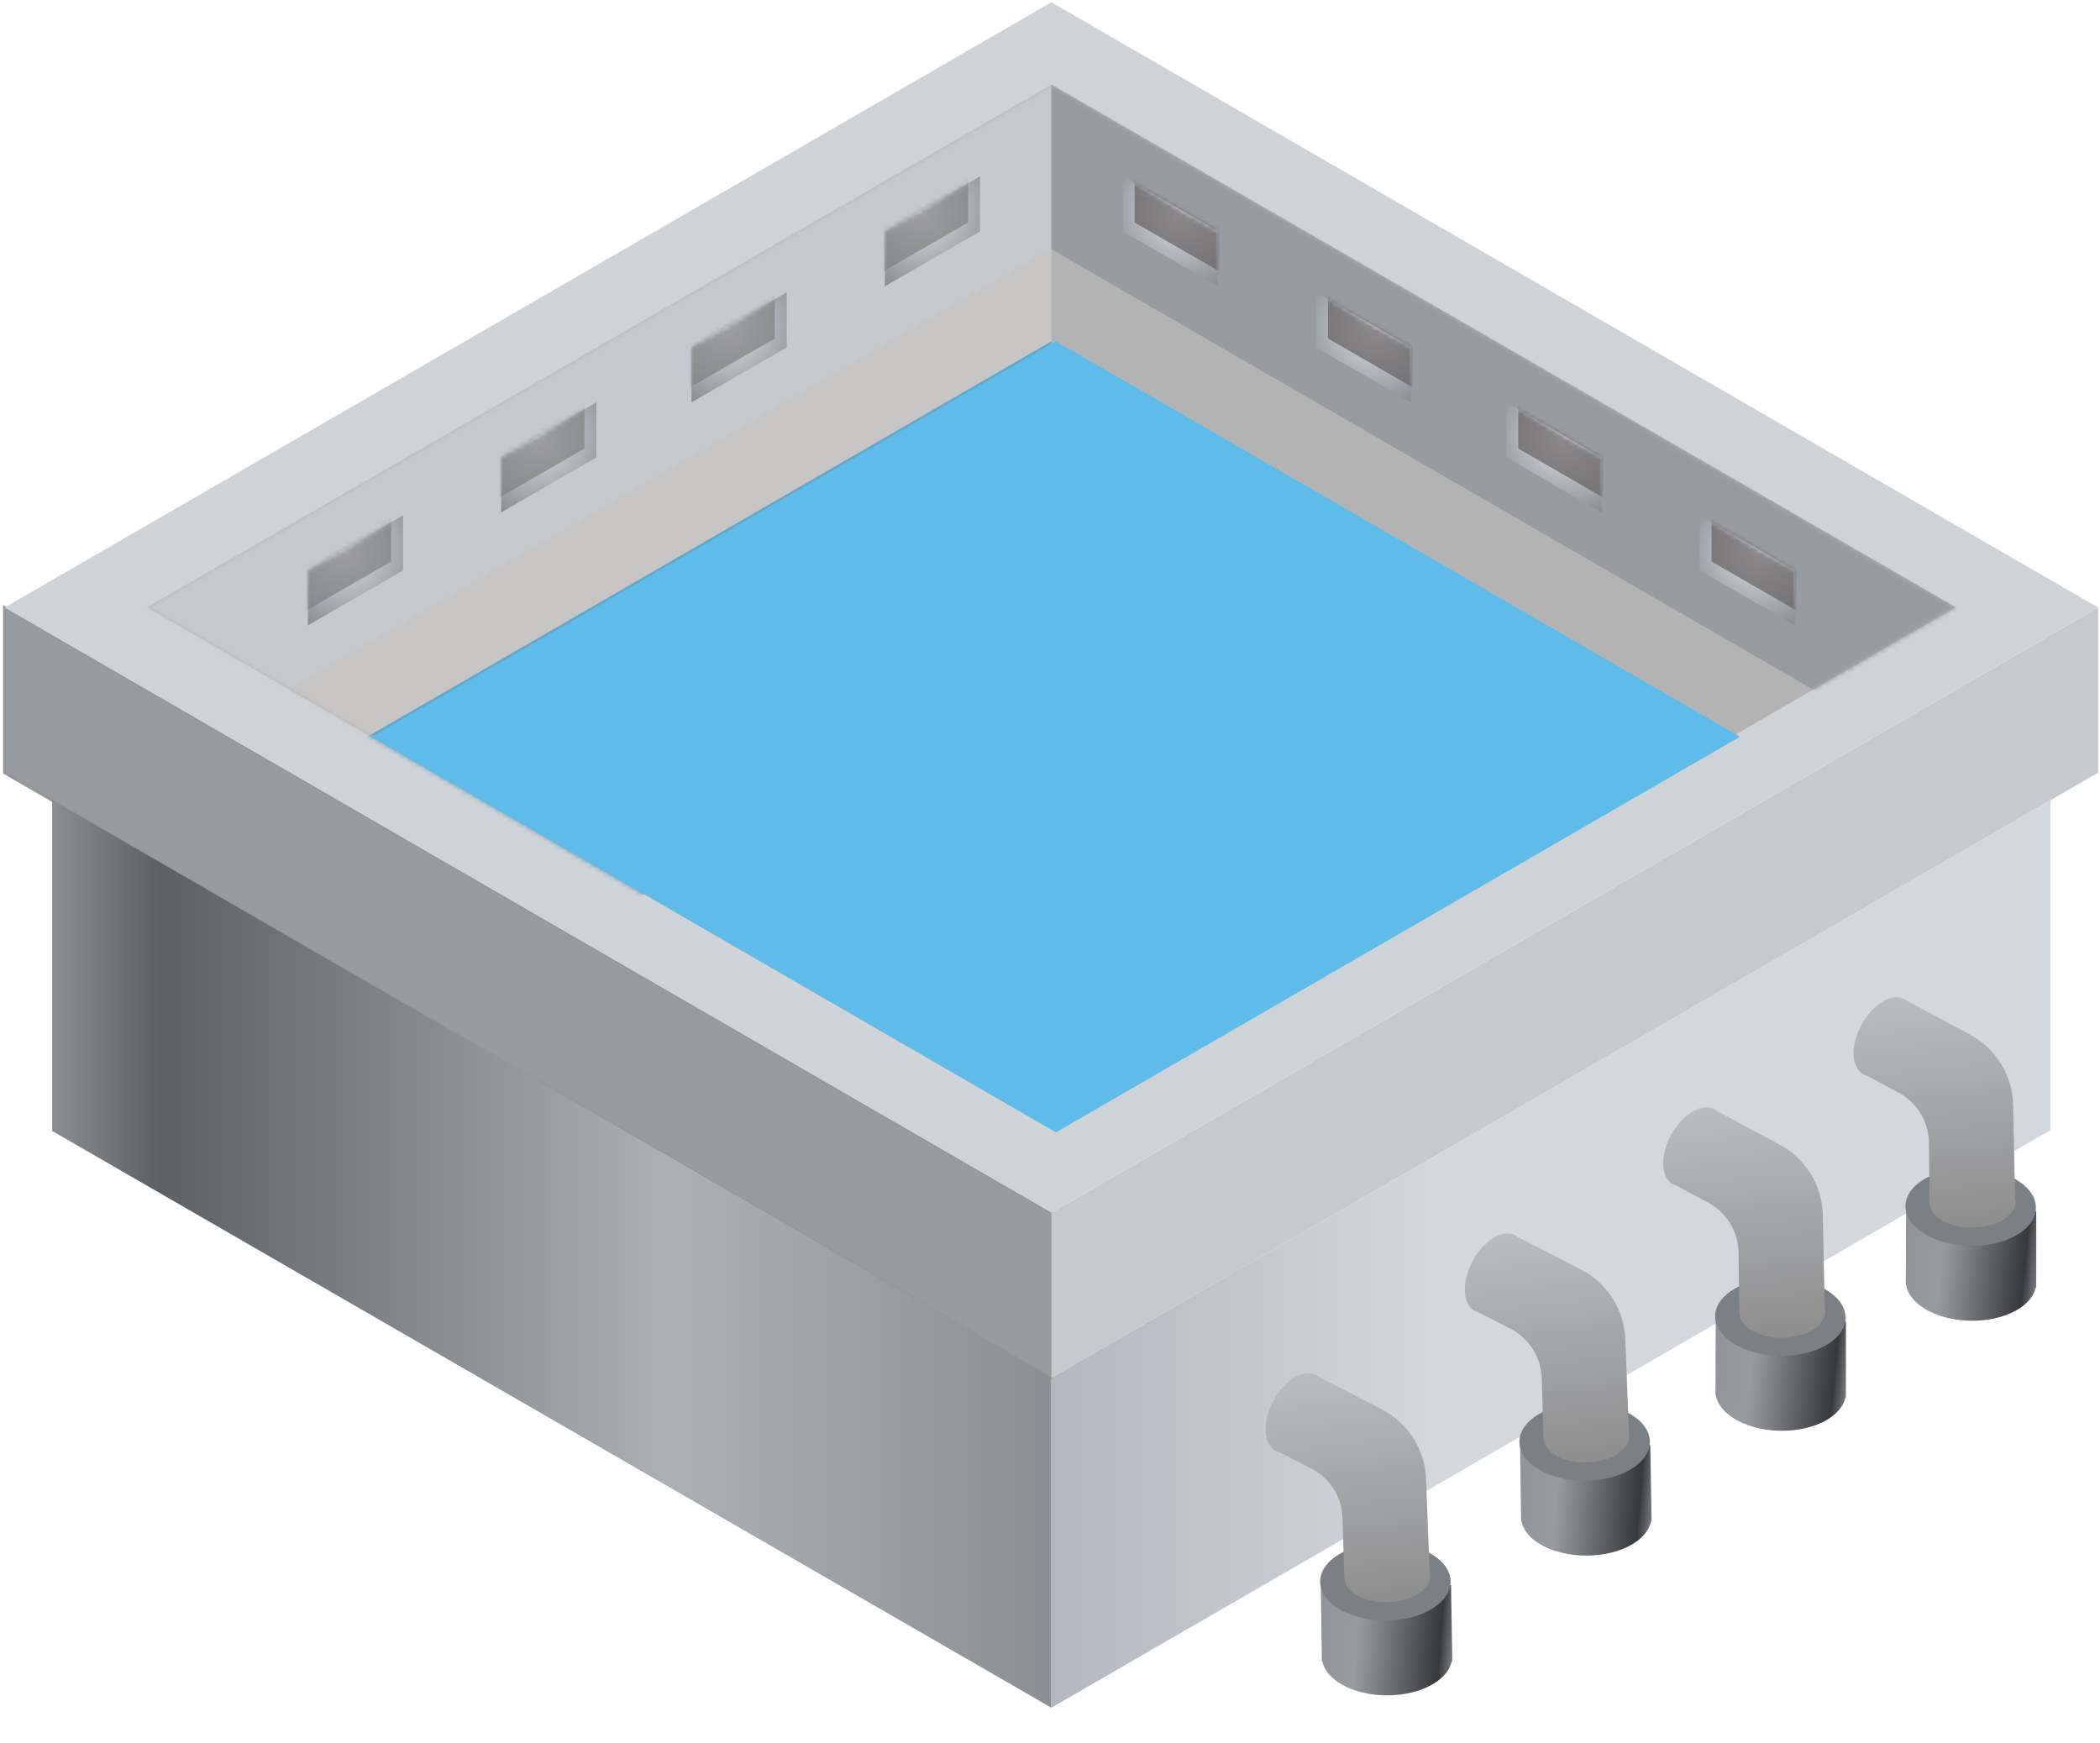 <?xml version="1.0" encoding="UTF-8"?>
<svg width="459px" height="381px" viewBox="0 0 459 381" version="1.1" xmlns="http://www.w3.org/2000/svg" xmlns:xlink="http://www.w3.org/1999/xlink">
    <title>淬火池</title>
    <defs>
        <polygon id="path-1" points="0 114.368 197.6 228.613 395.2 114.368 197.6 0.154"></polygon>
        <radialGradient cx="38.546%" cy="32.937%" fx="38.546%" fy="32.937%" r="87.738%" gradientTransform="translate(0.385,0.329),scale(1,0.865),rotate(48.522),scale(1,1.033),translate(-0.385,-0.329)" id="radialGradient-3">
            <stop stop-color="#DFE1E6" offset="0%"></stop>
            <stop stop-color="#85898F" offset="100%"></stop>
        </radialGradient>
        <polygon id="path-4" points="0 12.041 0 24.05 20.8 12.041 20.8 0"></polygon>
        <polygon id="path-6" points="0 12.041 0 24.05 20.8 12.041 20.8 0"></polygon>
        <polygon id="path-8" points="0 12.041 0 24.05 20.8 12.041 20.8 0"></polygon>
        <polygon id="path-10" points="0 12.041 0 24.05 20.8 12.041 20.8 0"></polygon>
        <polygon id="path-12" points="0 12.041 0 24.05 20.8 12.041 20.8 0"></polygon>
        <polygon id="path-14" points="0 12.041 0 24.05 20.8 12.041 20.8 0"></polygon>
        <polygon id="path-16" points="0 12.041 0 24.05 20.8 12.041 20.8 0"></polygon>
        <polygon id="path-18" points="0 12.041 0 24.05 20.8 12.041 20.8 0"></polygon>
        <linearGradient x1="100%" y1="50%" x2="0%" y2="50%" id="linearGradient-20">
            <stop stop-color="#8A8F94" offset="0%"></stop>
            <stop stop-color="#ADB1B6" offset="38.427%"></stop>
            <stop stop-color="#5C6063" offset="89.204%"></stop>
            <stop stop-color="#8A8F94" offset="100%"></stop>
        </linearGradient>
        <linearGradient x1="100%" y1="50%" x2="0%" y2="50%" id="linearGradient-21">
            <stop stop-color="#D4D8DE" offset="0%"></stop>
            <stop stop-color="#D4D7DC" offset="61.573%"></stop>
            <stop stop-color="#B4B7BF" offset="100%"></stop>
        </linearGradient>
        <linearGradient x1="77.151%" y1="9.117%" x2="22.955%" y2="88.054%" id="linearGradient-22">
            <stop stop-color="#8F9398" offset="0%"></stop>
            <stop stop-color="#989CA1" offset="29.969%"></stop>
            <stop stop-color="#37383A" offset="87.58%"></stop>
            <stop stop-color="#8F9195" offset="100%"></stop>
        </linearGradient>
        <linearGradient x1="50%" y1="0%" x2="54.251%" y2="100%" id="linearGradient-23">
            <stop stop-color="#B8BDC3" offset="0%"></stop>
            <stop stop-color="#8E8D8D" offset="100%"></stop>
        </linearGradient>
        <polygon id="path-24" points="80.3 160.538 229.8 247 379.3 160.538 229.8 74.1"></polygon>
    </defs>
    <g id="-" stroke="none" stroke-width="1" fill="none" fill-rule="evenodd">
        <g id="画板" transform="translate(-1379, -1603)">
            <g id="淬火池" transform="translate(1380, 1603.5)">
                <polygon id="路径-203" stroke="#979797" stroke-width="0.65" fill="#989B9F" points="0 132.291 228.8 264.55 228.8 300.641 3.0482285e-13 168.382"></polygon>
                <polygon id="路径-214" fill="#C6CACF" points="228.8 300.641 228.8 264.55 457.6 132.291 457.6 168.382"></polygon>
                <polygon id="路径-215" fill="#CED3D8" points="228.8 264.55 0 132.291 228.8 0 457.6 132.291"></polygon>
                <g id="路径-214-+-路径-214-蒙版" transform="translate(31.2, 17.891)">
                    <mask id="mask-2" fill="white">
                        <use xlink:href="#path-1"></use>
                    </mask>
                    <use id="蒙版" fill="#B3B3B3" xlink:href="#path-1"></use>
                    <polygon id="蒙版" fill="#D8D8D8" mask="url(#mask-2)" points="0 239.818 197.6 354.063 395.2 239.818 197.6 125.604"></polygon>
                    <g id="编组-96" mask="url(#mask-2)">
                        <g transform="translate(-31.2, 0)">
                            <polygon id="路径-214" fill="#C6CACF" points="1.01607617e-13 168.35 1.97559341e-13 132.259 228.8 1.73537733e-14 228.8 36.091"></polygon>
                            <g id="路径-218" stroke-width="1" fill="none" transform="translate(66.3, 94.25)">
                                <mask id="mask-5" fill="white">
                                    <use xlink:href="#path-4"></use>
                                </mask>
                                <use id="蒙版" fill="url(#radialGradient-3)" xlink:href="#path-4"></use>
                                <polygon fill="#808080" opacity="0.822" mask="url(#mask-5)" points="-2.6 10.091 -2.6 22.1 18.2 10.091 18.2 -1.95"></polygon>
                            </g>
                            <g id="路径-218" stroke-width="1" fill="none" transform="translate(108.55, 69.55)">
                                <mask id="mask-7" fill="white">
                                    <use xlink:href="#path-6"></use>
                                </mask>
                                <use id="蒙版" fill="url(#radialGradient-3)" xlink:href="#path-6"></use>
                                <polygon fill="#808080" opacity="0.822" mask="url(#mask-7)" points="-2.6 10.091 -2.6 22.1 18.2 10.091 18.2 -1.95"></polygon>
                            </g>
                            <g id="路径-218" stroke-width="1" fill="none" transform="translate(150.15, 45.5)">
                                <mask id="mask-9" fill="white">
                                    <use xlink:href="#path-8"></use>
                                </mask>
                                <use id="蒙版" fill="url(#radialGradient-3)" xlink:href="#path-8"></use>
                                <polygon fill="#808080" opacity="0.822" mask="url(#mask-9)" points="-2.6 10.091 -2.6 22.1 18.2 10.091 18.2 -1.95"></polygon>
                            </g>
                            <g id="路径-218" stroke-width="1" fill="none" transform="translate(192.4, 20.15)">
                                <mask id="mask-11" fill="white">
                                    <use xlink:href="#path-10"></use>
                                </mask>
                                <use id="蒙版" fill="url(#radialGradient-3)" xlink:href="#path-10"></use>
                                <polygon fill="#808080" opacity="0.822" mask="url(#mask-11)" points="-2.6 10.091 -2.6 22.1 18.2 10.091 18.2 -1.95"></polygon>
                            </g>
                        </g>
                    </g>
                    <polygon id="路径-214" fill="#C8C5C5" mask="url(#mask-2)" points="-31.2 257.863 -31.2 168.009 197.6 35.75 197.6 125.604"></polygon>
                    <polygon id="路径-214" fill="#64A7C8" mask="url(#mask-2)" points="-31.2 257.863 -31.2 188.468 197.6 56.209 197.6 125.604"></polygon>
                    <polygon id="路径-214" fill="#6FC1E9" mask="url(#mask-2)" transform="translate(272.008, 116.613) scale(-1, 1) translate(-272.008, -116.613) " points="197.6 142.233 346.416 56.209 346.416 125.604 257.474 177.018"></polygon>
                    <g id="编组-96" mask="url(#mask-2)">
                        <g transform="translate(311.9, 84.5) scale(-1, 1) translate(-311.9, -84.5) translate(197.4, 0)">
                            <polygon id="路径-214" fill="#989B9F" points="1.01607617e-13 168.35 1.97559341e-13 132.259 228.8 1.73537733e-14 228.8 36.091"></polygon>
                            <g id="路径-218" stroke-width="1" fill="none" transform="translate(66.3, 94.25)">
                                <mask id="mask-13" fill="white">
                                    <use xlink:href="#path-12"></use>
                                </mask>
                                <use id="蒙版" fill="url(#radialGradient-3)" xlink:href="#path-12"></use>
                                <polygon fill="#635F5F" opacity="0.822" mask="url(#mask-13)" points="-2.6 10.091 -2.6 22.1 18.2 10.091 18.2 -1.95"></polygon>
                            </g>
                            <g id="路径-218" stroke-width="1" fill="none" transform="translate(108.55, 69.55)">
                                <mask id="mask-15" fill="white">
                                    <use xlink:href="#path-14"></use>
                                </mask>
                                <use id="蒙版" fill="url(#radialGradient-3)" xlink:href="#path-14"></use>
                                <polygon fill="#635F5F" opacity="0.822" mask="url(#mask-15)" points="-2.6 10.091 -2.6 22.1 18.2 10.091 18.2 -1.95"></polygon>
                            </g>
                            <g id="路径-218" stroke-width="1" fill="none" transform="translate(150.15, 45.5)">
                                <mask id="mask-17" fill="white">
                                    <use xlink:href="#path-16"></use>
                                </mask>
                                <use id="蒙版" fill="url(#radialGradient-3)" xlink:href="#path-16"></use>
                                <polygon fill="#635F5F" opacity="0.822" mask="url(#mask-17)" points="-2.6 10.091 -2.6 22.1 18.2 10.091 18.2 -1.95"></polygon>
                            </g>
                            <g id="路径-218" stroke-width="1" fill="none" transform="translate(192.4, 20.15)">
                                <mask id="mask-19" fill="white">
                                    <use xlink:href="#path-18"></use>
                                </mask>
                                <use id="蒙版" fill="url(#radialGradient-3)" xlink:href="#path-18"></use>
                                <polygon fill="#635F5F" opacity="0.822" mask="url(#mask-19)" points="-2.6 10.091 -2.6 22.1 18.2 10.091 18.2 -1.95"></polygon>
                            </g>
                        </g>
                    </g>
                </g>
                <polygon id="路径-216" fill="url(#linearGradient-20)" points="10.4 174.354 10.4 246.691 228.8 372.759 228.8 300.609"></polygon>
                <polygon id="路径-217" fill="url(#linearGradient-21)" points="228.8 300.641 228.8 372.759 447.2 246.504 447.2 174.354"></polygon>
                <g id="编组-50" transform="translate(300.8, 338.191) rotate(-3) translate(-300.8, -338.191) translate(273.8, 298.691)">
                    <g id="编组-51" transform="translate(27.011, 50.907) rotate(-118) translate(-27.011, -50.907) translate(6.011, 32.407)">
                        <g id="编组-46" transform="translate(-0, -0)">
                            <path d="M8.431,2.503 C11.489,0.199 14.486,-0.476 16.752,0.32 L16.798,0.244 L17.512,0.657 C17.608,0.71 17.703,0.766 17.796,0.824 L31.417,8.749 L16.538,33.021 L2.135,24.704 L2.197,24.6 C1.208,23.705 0.499,22.377 0.181,20.641 C-0.878,14.855 2.816,6.735 8.431,2.503 Z" id="形状结合" fill="url(#linearGradient-22)"></path>
                            <path d="M19.785,30.625 C26.816,30.625 34.653,26.363 37.29,21.105 C39.926,15.848 36.364,11.586 29.333,11.586 C22.302,11.586 14.465,15.848 11.829,21.105 C9.192,26.363 12.754,30.625 19.785,30.625 Z" id="椭圆形" fill="#7C7F83" transform="translate(24.559, 21.105) rotate(-37) translate(-24.559, -21.105) "></path>
                        </g>
                    </g>
                    <g id="编组-47" transform="translate(3.1, 0)" fill="url(#linearGradient-23)">
                        <path d="M5.669,1.811 C8.305,-0.175 10.873,-0.322 12.381,1.139 L25.687,8.876 C31.276,12.126 34.679,18.136 34.589,24.6 L34.308,44.913 C34.581,46.231 34.075,47.604 32.71,48.764 C29.761,51.271 23.917,51.838 19.658,50.03 C16.992,48.899 15.579,47.105 15.617,45.307 L15.606,45.307 L15.909,32.161 C16.014,27.604 13.636,23.35 9.699,21.051 L2.949,17.111 C1.582,16.734 0.576,15.589 0.239,13.748 C-0.458,9.94 1.973,4.596 5.669,1.811 Z" id="形状结合"></path>
                    </g>
                </g>
                <g id="编组-50" transform="translate(344.35, 307.641) rotate(-3) translate(-344.35, -307.641) translate(317.35, 268.141)">
                    <g id="编组-51" transform="translate(27.011, 50.907) rotate(-118) translate(-27.011, -50.907) translate(6.011, 32.407)">
                        <g id="编组-46" transform="translate(-0, -0)">
                            <path d="M8.431,2.503 C11.489,0.199 14.486,-0.476 16.752,0.32 L16.798,0.244 L17.512,0.657 C17.608,0.71 17.703,0.766 17.796,0.824 L31.417,8.749 L16.538,33.021 L2.135,24.704 L2.197,24.6 C1.208,23.705 0.499,22.377 0.181,20.641 C-0.878,14.855 2.816,6.735 8.431,2.503 Z" id="形状结合" fill="url(#linearGradient-22)"></path>
                            <path d="M19.785,30.625 C26.816,30.625 34.653,26.363 37.29,21.105 C39.926,15.848 36.364,11.586 29.333,11.586 C22.302,11.586 14.465,15.848 11.829,21.105 C9.192,26.363 12.754,30.625 19.785,30.625 Z" id="椭圆形" fill="#7C7F83" transform="translate(24.559, 21.105) rotate(-37) translate(-24.559, -21.105) "></path>
                        </g>
                    </g>
                    <g id="编组-47" transform="translate(3.1, 0)" fill="url(#linearGradient-23)">
                        <path d="M5.669,1.811 C8.305,-0.175 10.873,-0.322 12.381,1.139 L25.687,8.876 C31.276,12.126 34.679,18.136 34.589,24.6 L34.308,44.913 C34.581,46.231 34.075,47.604 32.71,48.764 C29.761,51.271 23.917,51.838 19.658,50.03 C16.992,48.899 15.579,47.105 15.617,45.307 L15.606,45.307 L15.909,32.161 C16.014,27.604 13.636,23.35 9.699,21.051 L2.949,17.111 C1.582,16.734 0.576,15.589 0.239,13.748 C-0.458,9.94 1.973,4.596 5.669,1.811 Z" id="形状结合"></path>
                    </g>
                </g>
                <g id="编组-50" transform="translate(387.25, 280.341) rotate(-2) translate(-387.25, -280.341) translate(360.25, 240.841)">
                    <g id="编组-51" transform="translate(27.011, 50.907) rotate(-118) translate(-27.011, -50.907) translate(6.011, 32.407)">
                        <g id="编组-46" transform="translate(0, -0)">
                            <path d="M8.431,2.503 C11.489,0.199 14.486,-0.476 16.752,0.32 L16.798,0.244 L17.512,0.657 C17.608,0.71 17.703,0.766 17.796,0.824 L31.417,8.749 L16.538,33.021 L2.135,24.704 L2.197,24.6 C1.208,23.705 0.499,22.377 0.181,20.641 C-0.878,14.855 2.816,6.735 8.431,2.503 Z" id="形状结合" fill="url(#linearGradient-22)"></path>
                            <path d="M19.785,30.625 C26.816,30.625 34.653,26.363 37.29,21.105 C39.926,15.848 36.364,11.586 29.333,11.586 C22.302,11.586 14.465,15.848 11.829,21.105 C9.192,26.363 12.754,30.625 19.785,30.625 Z" id="椭圆形" fill="#7C7F83" transform="translate(24.559, 21.105) rotate(-37) translate(-24.559, -21.105) "></path>
                        </g>
                    </g>
                    <g id="编组-47" transform="translate(3.1, 0)" fill="url(#linearGradient-23)">
                        <path d="M5.669,1.811 C8.305,-0.175 10.873,-0.322 12.381,1.139 L25.687,8.876 C31.276,12.126 34.679,18.136 34.589,24.6 L34.308,44.913 C34.581,46.231 34.075,47.604 32.71,48.764 C29.761,51.271 23.917,51.838 19.658,50.03 C16.992,48.899 15.579,47.105 15.617,45.307 L15.606,45.307 L15.909,32.161 C16.014,27.604 13.636,23.35 9.699,21.051 L2.949,17.111 C1.582,16.734 0.576,15.589 0.239,13.748 C-0.458,9.94 1.973,4.596 5.669,1.811 Z" id="形状结合"></path>
                    </g>
                </g>
                <g id="编组-50" transform="translate(428.85, 256.291) rotate(-2) translate(-428.85, -256.291) translate(401.85, 216.791)">
                    <g id="编组-51" transform="translate(27.011, 50.907) rotate(-118) translate(-27.011, -50.907) translate(6.011, 32.407)">
                        <g id="编组-46" transform="translate(-0, -0)">
                            <path d="M8.431,2.503 C11.489,0.199 14.486,-0.476 16.752,0.32 L16.798,0.244 L17.512,0.657 C17.608,0.71 17.703,0.766 17.796,0.824 L31.417,8.749 L16.538,33.021 L2.135,24.704 L2.197,24.6 C1.208,23.705 0.499,22.377 0.181,20.641 C-0.878,14.855 2.816,6.735 8.431,2.503 Z" id="形状结合" fill="url(#linearGradient-22)"></path>
                            <path d="M19.785,30.625 C26.816,30.625 34.653,26.363 37.29,21.105 C39.926,15.848 36.364,11.586 29.333,11.586 C22.302,11.586 14.465,15.848 11.829,21.105 C9.192,26.363 12.754,30.625 19.785,30.625 Z" id="椭圆形" fill="#7C7F83" transform="translate(24.559, 21.105) rotate(-37) translate(-24.559, -21.105) "></path>
                        </g>
                    </g>
                    <g id="编组-47" transform="translate(3.1, 0)" fill="url(#linearGradient-23)">
                        <path d="M5.669,1.811 C8.305,-0.175 10.873,-0.322 12.381,1.139 L25.687,8.876 C31.276,12.126 34.679,18.136 34.589,24.6 L34.308,44.913 C34.581,46.231 34.075,47.604 32.71,48.764 C29.761,51.271 23.917,51.838 19.658,50.03 C16.992,48.899 15.579,47.105 15.617,45.307 L15.606,45.307 L15.909,32.161 C16.014,27.604 13.636,23.35 9.699,21.051 L2.949,17.111 C1.582,16.734 0.576,15.589 0.239,13.748 C-0.458,9.94 1.973,4.596 5.669,1.811 Z" id="形状结合"></path>
                    </g>
                </g>
                <mask id="mask-25" fill="white">
                    <use xlink:href="#path-24"></use>
                </mask>
                <use id="蒙版" fill="#5EBBEA" opacity="0.627" xlink:href="#path-24"></use>
            </g>
        </g>
    </g>
</svg>